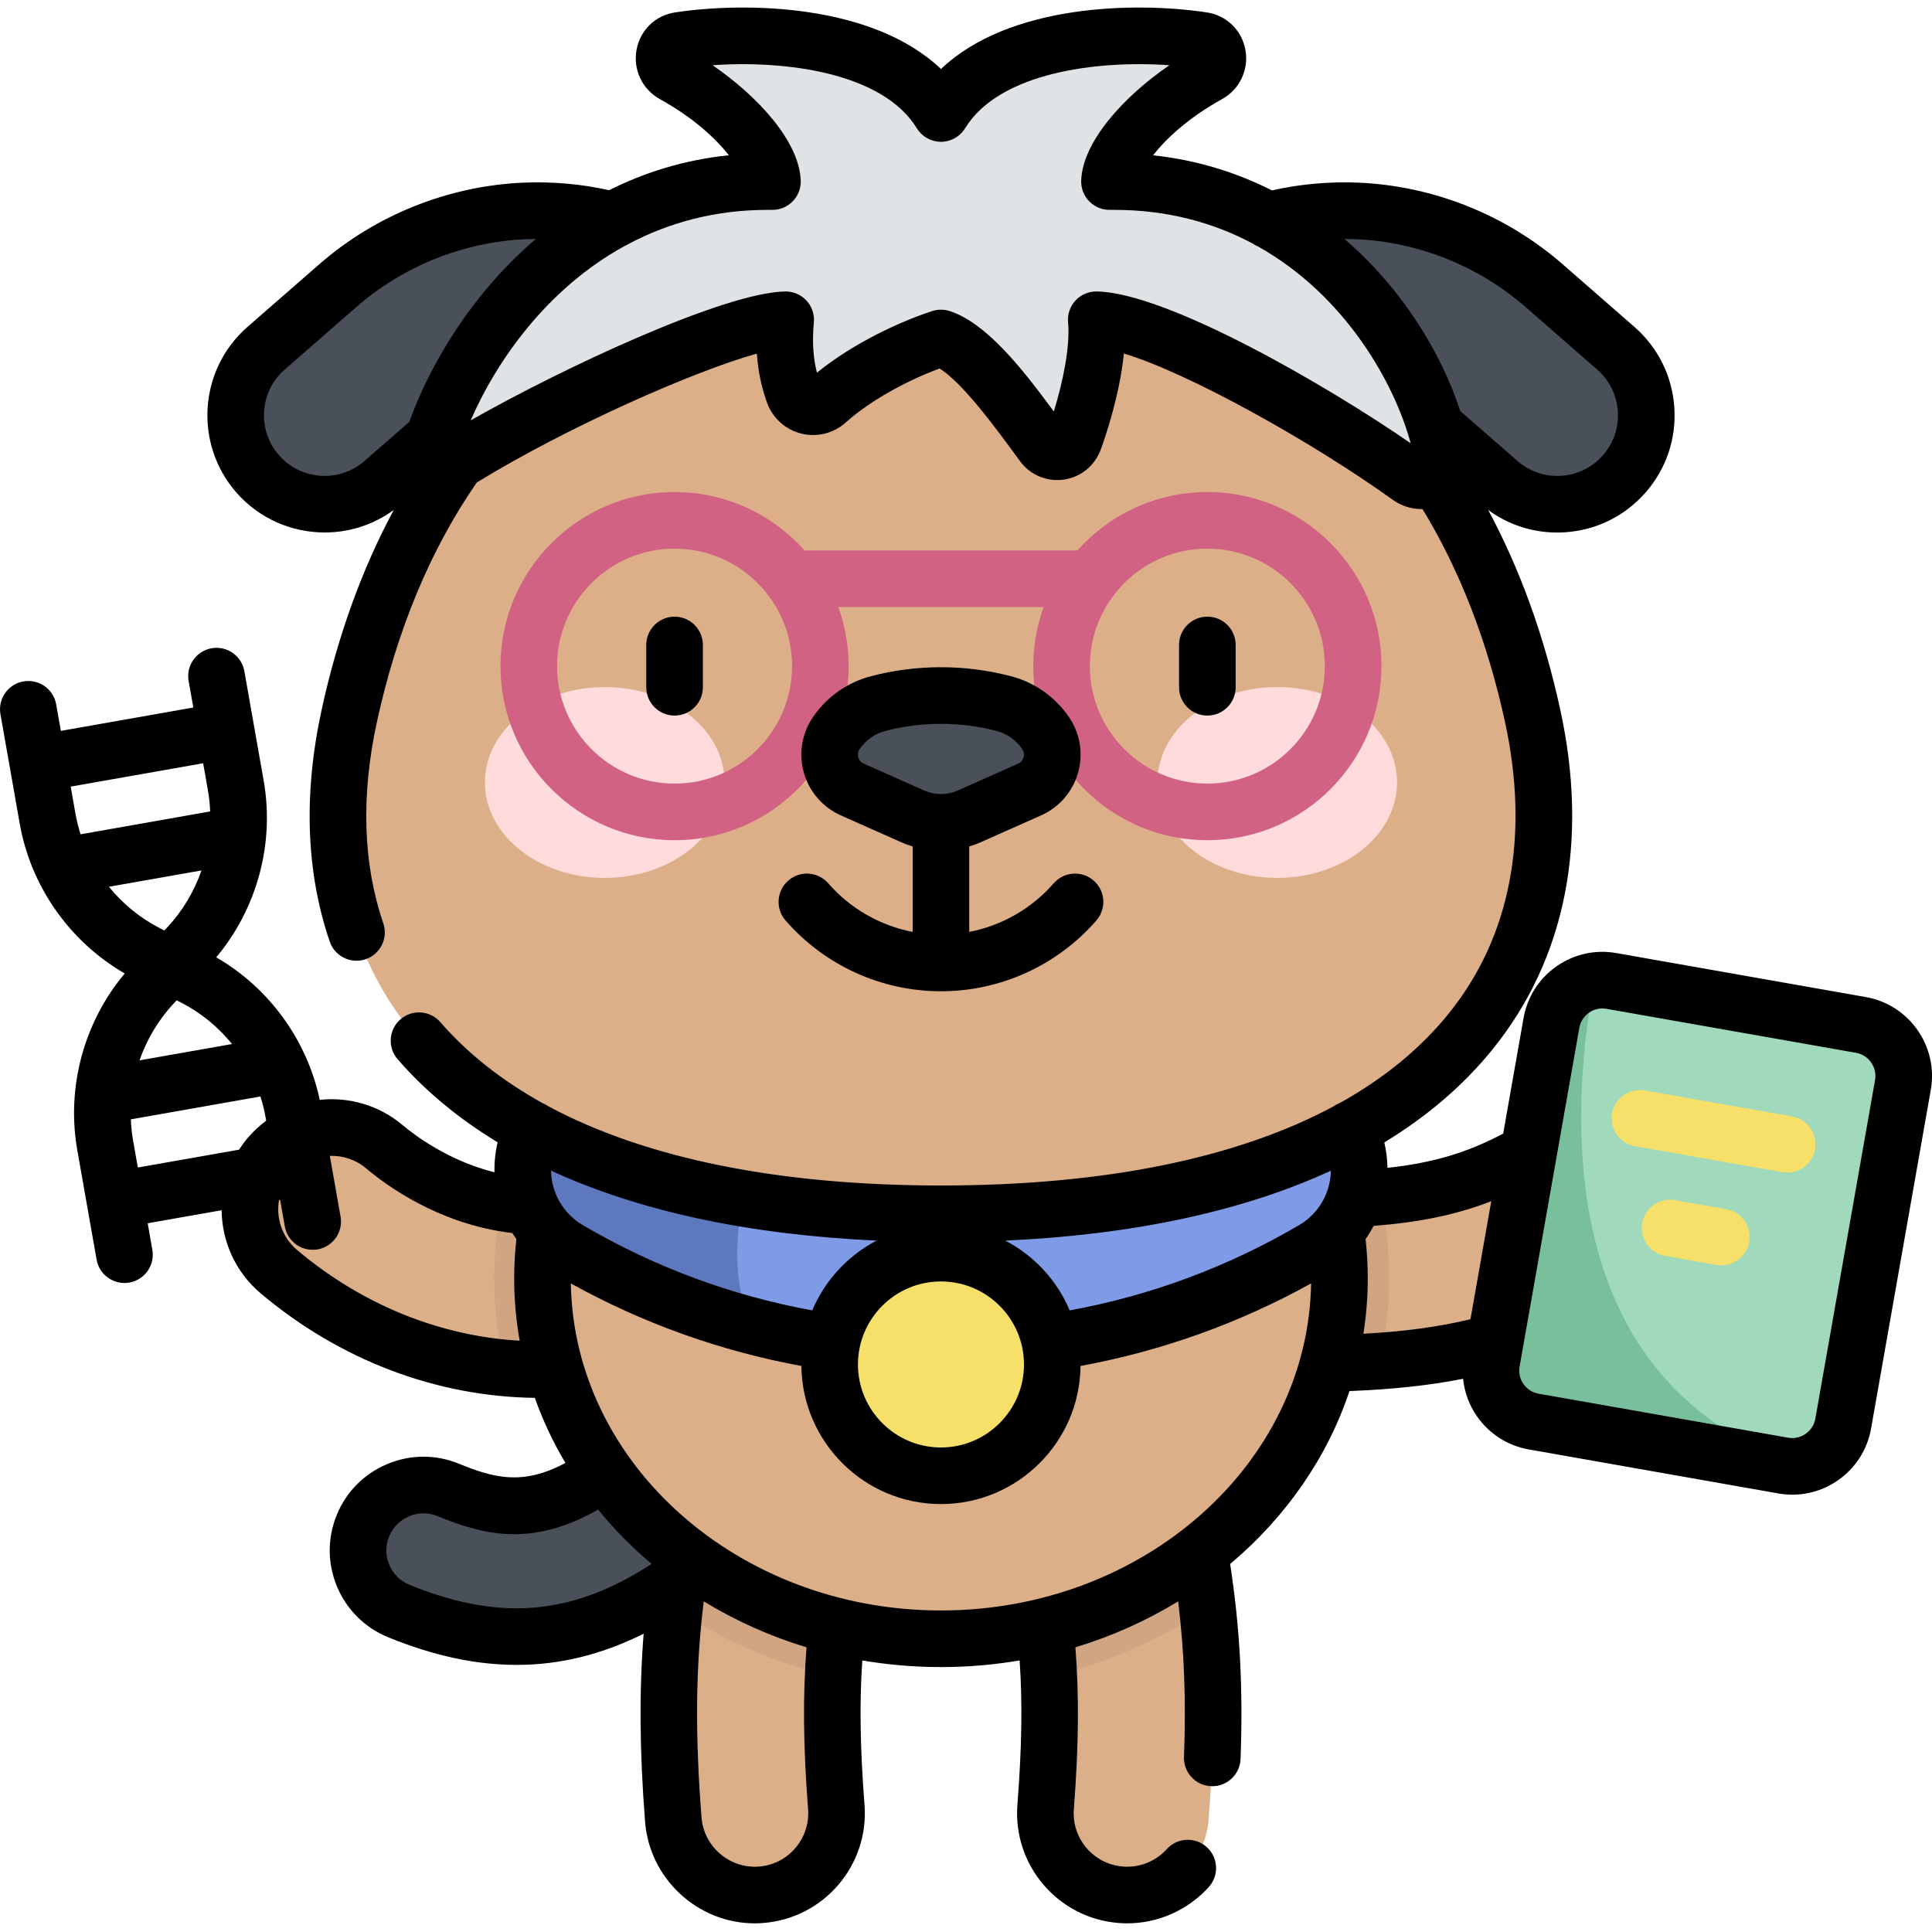 <svg width="66" height="66" viewBox="0 0 66 66" fill="none" xmlns="http://www.w3.org/2000/svg">
<g clip-path="url(#clip0_1591_26128)">
<path d="M17.654 55.908C16.366 55.908 15.038 55.612 13.622 55.034C12.479 54.567 11.931 53.263 12.398 52.121C12.864 50.979 14.168 50.431 15.31 50.897C17.408 51.754 19.316 52.089 23.128 48.057C23.976 47.16 25.39 47.121 26.287 47.968C27.183 48.816 27.223 50.23 26.375 51.126C23.306 54.372 20.585 55.908 17.654 55.908Z" fill="#495059"/>
<path d="M21.924 46.305C17.711 47.508 13.076 46.438 9.526 43.441C8.348 42.446 8.198 40.684 9.193 39.506C10.188 38.327 11.95 38.178 13.129 39.173C13.925 39.845 16.802 41.959 20.39 40.935C21.873 40.511 23.419 41.37 23.842 42.853C24.265 44.336 23.407 45.881 21.924 46.305Z" fill="#DDAF89"/>
<path d="M20.39 40.935C19.216 41.27 18.118 41.268 17.143 41.091C16.971 41.928 16.881 42.79 16.881 43.672C16.881 44.723 17.009 45.747 17.251 46.732C18.817 46.877 20.398 46.741 21.924 46.304C23.407 45.881 24.266 44.336 23.842 42.853C23.419 41.37 21.873 40.511 20.39 40.935Z" fill="#D1A582"/>
<path d="M43.63 46.594C42.088 46.594 40.838 45.344 40.838 43.801C40.838 42.259 42.088 41.009 43.63 41.009C47.637 41.009 49.713 40.78 52.199 39.363C53.539 38.598 55.244 39.065 56.008 40.405C56.772 41.745 56.306 43.45 54.966 44.214C51.1 46.419 47.689 46.594 43.63 46.594Z" fill="#DDAF89"/>
<path d="M25.782 64.737C24.338 64.737 23.115 63.625 23.001 62.161C22.708 58.406 22.826 55.603 23.406 52.486C23.688 50.969 25.145 49.969 26.662 50.251C28.178 50.533 29.179 51.991 28.897 53.508C28.405 56.146 28.314 58.45 28.569 61.728C28.689 63.265 27.539 64.609 26.002 64.729C25.928 64.735 25.855 64.737 25.782 64.737Z" fill="#DDAF89"/>
<path d="M38.507 64.737C38.434 64.737 38.361 64.735 38.287 64.729C36.749 64.609 35.6 63.265 35.72 61.728C35.975 58.45 35.883 56.146 35.392 53.508C35.109 51.991 36.11 50.533 37.626 50.251C39.142 49.969 40.6 50.969 40.883 52.486C41.463 55.603 41.58 58.406 41.288 62.162C41.174 63.625 39.95 64.737 38.507 64.737Z" fill="#DDAF89"/>
<path d="M47.156 40.891C46.144 40.983 45 41.009 43.63 41.009C42.088 41.009 40.838 42.26 40.838 43.801C40.838 45.344 42.088 46.594 43.63 46.594C44.851 46.594 46.013 46.578 47.147 46.496C47.352 45.584 47.459 44.639 47.459 43.673C47.459 42.72 47.354 41.79 47.156 40.891Z" fill="#D1A582"/>
<path d="M40.883 52.486C40.601 50.969 39.142 49.969 37.627 50.251C36.111 50.533 35.11 51.991 35.392 53.508C35.631 54.792 35.775 55.997 35.831 57.274C37.817 56.823 39.651 56.017 41.248 54.934C41.158 54.124 41.038 53.316 40.883 52.486Z" fill="#D1A582"/>
<path d="M26.663 50.251C25.146 49.968 23.689 50.969 23.406 52.486C23.252 53.316 23.131 54.124 23.041 54.934C24.638 56.017 26.472 56.823 28.459 57.274C28.515 55.997 28.658 54.792 28.897 53.508C29.179 51.991 28.179 50.533 26.663 50.251Z" fill="#D1A582"/>
<path d="M45.758 43.672C45.758 36.873 39.663 31.361 32.145 31.361C24.626 31.361 18.531 36.873 18.531 43.672C18.531 50.471 24.626 55.983 32.145 55.983C39.663 55.983 45.758 50.471 45.758 43.672Z" fill="#DDAF89"/>
<path d="M44.44 35.768C41.104 38.536 36.819 40.201 32.145 40.201C27.471 40.201 23.186 38.536 19.85 35.768C19.14 36.686 18.549 37.686 18.1 38.751C17.49 40.202 18.053 41.883 19.411 42.68C23.147 44.873 27.499 46.132 32.145 46.132C36.791 46.132 41.142 44.873 44.879 42.68C46.237 41.883 46.8 40.202 46.189 38.751C45.741 37.686 45.149 36.686 44.44 35.768Z" fill="#7F9AE6"/>
<path d="M25.945 39.181C23.698 38.418 21.638 37.251 19.85 35.768C19.14 36.686 18.549 37.686 18.1 38.751C17.49 40.202 18.053 41.883 19.411 42.68C21.353 43.821 23.464 44.706 25.694 45.295C24.875 43.653 25.108 41.188 25.945 39.181Z" fill="#5E78BF"/>
<path d="M26.43 17.394C25.81 17.394 25.185 17.206 24.646 16.814L20.907 14.098C19.269 12.908 17.061 13.007 15.536 14.338L13.088 16.476C11.823 17.58 9.903 17.449 8.8 16.185C7.696 14.92 7.826 13.001 9.09 11.897L11.538 9.759C13.304 8.218 15.566 7.311 17.907 7.206C20.249 7.101 22.582 7.802 24.479 9.18L28.218 11.896C29.576 12.883 29.877 14.783 28.891 16.141C28.296 16.96 27.369 17.394 26.43 17.394Z" fill="#495059"/>
<path d="M37.86 17.394C36.92 17.394 35.993 16.96 35.398 16.141C34.412 14.783 34.713 12.883 36.071 11.896L39.811 9.18C41.707 7.802 44.041 7.102 46.382 7.206C48.724 7.311 50.985 8.218 52.751 9.759L55.2 11.897C56.464 13.001 56.594 14.92 55.49 16.185C54.386 17.449 52.466 17.58 51.202 16.475L48.754 14.338C47.229 13.007 45.02 12.908 43.383 14.098L39.644 16.814C39.104 17.205 38.479 17.394 37.86 17.394Z" fill="#495059"/>
<path d="M32.144 41.465C47.572 41.465 54.525 34.397 52.355 24.446C50.023 13.752 42.678 7.898 32.144 7.898C21.61 7.898 14.266 13.752 11.934 24.446C9.763 34.397 16.716 41.465 32.144 41.465Z" fill="#DDAF89"/>
<path d="M35.947 46.612C35.947 48.712 34.245 50.414 32.145 50.414C30.044 50.414 28.342 48.712 28.342 46.612C28.342 44.511 30.044 42.809 32.145 42.809C34.245 42.809 35.947 44.511 35.947 46.612Z" fill="#F6E06A"/>
<path d="M24.752 26.73C24.752 24.93 22.919 23.471 20.658 23.471C18.397 23.471 16.565 24.93 16.565 26.73C16.565 28.531 18.397 29.99 20.658 29.99C22.919 29.99 24.752 28.531 24.752 26.73Z" fill="#FFDBDB"/>
<path d="M47.725 26.73C47.725 24.93 45.892 23.471 43.631 23.471C41.37 23.471 39.538 24.93 39.538 26.73C39.538 28.531 41.37 29.99 43.631 29.99C45.892 29.99 47.725 28.531 47.725 26.73Z" fill="#FFDBDB"/>
<path d="M34.291 24.035C32.884 23.667 31.405 23.667 29.998 24.035C29.415 24.189 28.907 24.547 28.568 25.045C28.11 25.718 28.373 26.641 29.117 26.972L31.18 27.889C31.794 28.162 32.495 28.162 33.11 27.889L35.172 26.972C35.915 26.641 36.178 25.718 35.721 25.045C35.382 24.547 34.874 24.189 34.291 24.035Z" fill="#495059"/>
<path d="M23.044 28.703C19.764 28.703 17.097 26.035 17.097 22.756C17.097 19.476 19.764 16.808 23.044 16.808C26.323 16.808 28.991 19.476 28.991 22.756C28.991 26.035 26.323 28.703 23.044 28.703ZM23.044 18.742C20.831 18.742 19.03 20.542 19.03 22.756C19.03 24.968 20.831 26.769 23.044 26.769C25.257 26.769 27.058 24.968 27.058 22.756C27.058 20.542 25.257 18.742 23.044 18.742Z" fill="#D16283"/>
<path d="M41.245 28.703C37.966 28.703 35.298 26.035 35.298 22.756C35.298 19.476 37.966 16.808 41.245 16.808C44.525 16.808 47.193 19.476 47.193 22.756C47.193 26.035 44.525 28.703 41.245 28.703ZM41.245 18.742C39.032 18.742 37.231 20.542 37.231 22.756C37.231 24.968 39.032 26.769 41.245 26.769C43.459 26.769 45.259 24.968 45.259 22.756C45.259 20.542 43.459 18.742 41.245 18.742Z" fill="#D16283"/>
<path d="M37.264 20.736H27.03C26.496 20.736 26.063 20.303 26.063 19.77C26.063 19.235 26.496 18.803 27.03 18.803H37.264C37.798 18.803 38.23 19.235 38.23 19.77C38.23 20.303 37.798 20.736 37.264 20.736Z" fill="#D16283"/>
<path d="M32.145 3.878C33.722 1.301 38.177 0.943 41.079 1.379C41.665 1.467 41.8 2.251 41.282 2.538C39.027 3.786 37.926 5.428 37.901 6.203C44.818 6.114 48.628 11.906 49.276 15.562C49.391 16.208 48.671 16.669 48.138 16.286C45.146 14.133 39.546 10.957 37.45 10.923C37.558 12.123 37.129 13.834 36.694 15.028C36.526 15.488 35.916 15.578 35.627 15.183C34.59 13.768 33.262 11.911 32.145 11.545C31.026 11.911 29.389 12.691 28.241 13.716C27.869 14.048 27.28 13.895 27.112 13.426C26.869 12.751 26.744 11.986 26.84 10.923C24.84 10.956 18.585 13.936 15.743 15.682C15.241 15.99 14.631 15.505 14.818 14.947C15.921 11.653 19.638 6.116 26.387 6.203C26.363 5.428 25.262 3.786 23.007 2.538C22.489 2.251 22.623 1.467 23.21 1.379C26.112 0.943 30.567 1.301 32.145 3.878Z" fill="#DFE3E5"/>
<path d="M60.917 50.066L52.394 48.563C51.432 48.394 50.79 47.476 50.959 46.514L52.999 34.946C53.169 33.983 54.086 33.341 55.049 33.511L63.572 35.013C64.534 35.183 65.176 36.1 65.007 37.062L62.967 48.631C62.797 49.593 61.88 50.236 60.917 50.066Z" fill="#A0D9BB"/>
<path d="M61.547 50.062C53.35 47.358 53.514 38.647 54.461 33.507C53.738 33.623 53.134 34.183 52.999 34.946L50.959 46.514C50.79 47.476 51.432 48.394 52.394 48.563L60.917 50.066C61.132 50.104 61.344 50.099 61.547 50.062Z" fill="#78BF9B"/>
<path d="M61.054 40.058C60.998 40.058 60.941 40.053 60.884 40.043L55.853 39.156C55.327 39.063 54.976 38.562 55.069 38.035C55.162 37.51 55.664 37.159 56.189 37.251L61.22 38.139C61.746 38.231 62.097 38.733 62.004 39.258C61.922 39.727 61.514 40.058 61.054 40.058Z" fill="#F6E06A"/>
<path d="M58.803 43.226C58.747 43.226 58.691 43.221 58.634 43.212L56.884 42.903C56.358 42.81 56.007 42.309 56.1 41.783C56.192 41.257 56.694 40.906 57.22 40.999L58.97 41.307C59.496 41.4 59.847 41.902 59.754 42.427C59.671 42.896 59.264 43.226 58.803 43.226Z" fill="#F6E06A"/>
<path d="M42.212 23.478V22.032C42.212 21.499 41.779 21.066 41.245 21.066C40.711 21.066 40.278 21.499 40.278 22.032V23.478C40.278 24.012 40.711 24.445 41.245 24.445C41.779 24.445 42.212 24.012 42.212 23.478ZM24.011 23.478V22.032C24.011 21.499 23.578 21.066 23.044 21.066C22.511 21.066 22.077 21.499 22.077 22.032V23.478C22.077 24.012 22.511 24.445 23.044 24.445C23.578 24.445 24.011 24.012 24.011 23.478ZM63.739 34.061L55.216 32.558C54.497 32.431 53.771 32.593 53.172 33.012C52.574 33.431 52.174 34.058 52.047 34.778L51.351 38.725C50.118 39.378 48.965 39.724 47.398 39.895C47.393 39.605 47.358 39.314 47.291 39.026C48.766 38.131 50.01 37.063 51.004 35.828C53.487 32.745 54.281 28.738 53.3 24.239C52.753 21.729 51.927 19.446 50.84 17.423C51.526 17.925 52.343 18.192 53.195 18.192C53.287 18.192 53.379 18.189 53.472 18.183C54.539 18.111 55.514 17.627 56.218 16.821C56.922 16.015 57.27 14.983 57.197 13.915C57.125 12.848 56.641 11.873 55.835 11.168L53.387 9.031C51.457 7.346 48.985 6.355 46.425 6.24C45.429 6.196 44.431 6.285 43.452 6.504C42.245 5.894 40.889 5.465 39.389 5.305C39.83 4.747 40.58 4.032 41.75 3.384C42.347 3.054 42.667 2.38 42.546 1.709C42.423 1.03 41.904 0.526 41.224 0.423C38.795 0.058 34.479 0.136 32.145 2.357C29.81 0.136 25.493 0.058 23.066 0.423C22.385 0.526 21.866 1.03 21.744 1.709C21.623 2.38 21.942 3.054 22.54 3.384C23.708 4.031 24.458 4.745 24.9 5.303C23.373 5.462 22.014 5.892 20.809 6.497C19.84 6.283 18.851 6.197 17.864 6.24C15.305 6.355 12.832 7.346 10.903 9.031L8.454 11.168C6.79 12.621 6.619 15.157 8.071 16.821C8.862 17.727 9.974 18.19 11.092 18.19C11.918 18.19 12.747 17.937 13.451 17.421C12.363 19.445 11.537 21.727 10.989 24.24C10.361 27.123 10.453 29.789 11.264 32.166C11.401 32.568 11.777 32.82 12.179 32.82C12.282 32.82 12.388 32.804 12.491 32.768C12.996 32.596 13.266 32.046 13.094 31.541C12.398 29.503 12.326 27.185 12.878 24.652C13.565 21.502 14.713 18.756 16.287 16.483C19.413 14.568 23.72 12.674 25.856 12.08C25.895 12.669 26.01 13.217 26.202 13.753C26.39 14.277 26.825 14.673 27.365 14.81C27.903 14.947 28.471 14.807 28.885 14.438C29.821 13.602 31.127 12.948 32.096 12.587C32.886 13.076 34.022 14.629 34.73 15.596L34.846 15.755C35.191 16.225 35.763 16.466 36.34 16.384C36.918 16.302 37.401 15.909 37.602 15.36C37.778 14.877 38.253 13.475 38.394 12.076C40.612 12.746 44.822 15.092 47.574 17.071C47.87 17.284 48.215 17.391 48.562 17.391C48.573 17.391 48.583 17.391 48.594 17.39C49.866 19.474 50.813 21.912 51.411 24.652C52.263 28.559 51.602 32.004 49.498 34.615C48.531 35.816 47.281 36.84 45.769 37.681C45.754 37.687 45.74 37.691 45.726 37.697C45.662 37.725 45.603 37.76 45.549 37.799C42.233 39.575 37.7 40.498 32.145 40.498C26.592 40.498 22.049 39.571 18.727 37.789C18.677 37.754 18.622 37.723 18.563 37.697C18.56 37.696 18.556 37.695 18.553 37.694C17.156 36.922 15.98 35.996 15.044 34.919C14.694 34.515 14.084 34.472 13.68 34.822C13.278 35.172 13.234 35.783 13.584 36.186C14.525 37.269 15.669 38.215 17 39.023C16.92 39.362 16.884 39.706 16.892 40.047C15.298 39.649 14.129 38.752 13.752 38.434C12.936 37.745 11.909 37.466 10.923 37.573C10.489 35.531 9.193 33.747 7.387 32.704C8.781 31.042 9.386 28.815 9.008 26.67L8.348 22.929C8.256 22.404 7.754 22.053 7.229 22.145C6.703 22.238 6.351 22.739 6.444 23.265L6.604 24.17L2.079 24.968L1.919 24.063C1.827 23.537 1.326 23.186 0.799 23.279C0.274 23.371 -0.078 23.873 0.015 24.398L0.343 26.256V26.256V26.257L0.674 28.139C1.053 30.285 2.383 32.171 4.262 33.255C2.867 34.916 2.262 37.144 2.64 39.289L3.3 43.03C3.383 43.499 3.791 43.829 4.251 43.829C4.307 43.829 4.363 43.824 4.42 43.814C4.946 43.721 5.297 43.22 5.204 42.694L5.045 41.789L7.571 41.343C7.582 42.4 8.034 43.446 8.902 44.18C11.602 46.458 14.902 47.711 18.27 47.753C18.545 48.527 18.896 49.271 19.316 49.976C17.845 50.764 16.853 50.483 15.676 50.002C14.885 49.679 14.015 49.683 13.227 50.015C12.438 50.346 11.826 50.964 11.503 51.755C11.18 52.547 11.184 53.417 11.515 54.205C11.847 54.993 12.465 55.605 13.256 55.929C14.816 56.566 16.255 56.875 17.654 56.875C19.128 56.875 20.559 56.523 21.988 55.81C21.831 57.784 21.85 59.831 22.037 62.236C22.189 64.181 23.834 65.704 25.782 65.704C25.88 65.704 25.979 65.7 26.077 65.692C28.144 65.531 29.694 63.719 29.533 61.653C29.383 59.723 29.358 58.187 29.457 56.723C30.329 56.871 31.227 56.95 32.145 56.95C33.063 56.95 33.961 56.871 34.832 56.723C34.932 58.187 34.906 59.723 34.756 61.653C34.595 63.719 36.146 65.531 38.212 65.692C38.31 65.7 38.41 65.704 38.507 65.704C39.565 65.704 40.581 65.252 41.293 64.465C41.651 64.069 41.621 63.458 41.225 63.1C40.829 62.742 40.218 62.772 39.859 63.168C39.481 63.587 38.93 63.809 38.362 63.764C37.359 63.686 36.606 62.806 36.684 61.803C36.85 59.669 36.868 57.925 36.737 56.275C37.991 55.895 39.171 55.363 40.248 54.705C40.457 56.413 40.519 58.105 40.447 60.016C40.426 60.55 40.842 60.998 41.376 61.019C41.388 61.019 41.401 61.02 41.413 61.02C41.931 61.02 42.359 60.61 42.379 60.089C42.469 57.685 42.359 55.605 42.024 53.428C43.909 51.843 45.336 49.812 46.099 47.521C47.59 47.462 48.831 47.329 49.981 47.101C50.028 47.56 50.189 48.002 50.461 48.39C50.88 48.988 51.507 49.388 52.227 49.515L60.75 51.018C60.91 51.046 61.071 51.06 61.231 51.06C61.787 51.06 62.329 50.89 62.794 50.565C63.392 50.146 63.792 49.518 63.919 48.799L65.959 37.23C66.221 35.745 65.225 34.323 63.739 34.061ZM12.452 15.747C11.591 16.499 10.28 16.41 9.528 15.549C8.776 14.688 8.865 13.377 9.726 12.625L12.174 10.488C13.776 9.089 15.827 8.267 17.95 8.172C18.069 8.167 18.188 8.164 18.307 8.163C16.068 10.069 14.653 12.538 13.982 14.412L12.452 15.747ZM37.466 9.957C37.46 9.957 37.455 9.957 37.45 9.957C37.181 9.957 36.924 10.068 36.742 10.265C36.555 10.466 36.462 10.737 36.487 11.01C36.563 11.857 36.304 13.069 36 14.057C34.914 12.583 33.704 11.039 32.445 10.627C32.25 10.563 32.039 10.563 31.844 10.627C30.724 10.993 29.147 11.727 27.908 12.731C27.776 12.215 27.743 11.669 27.803 11.01C27.827 10.737 27.735 10.466 27.548 10.265C27.361 10.064 27.097 9.953 26.824 9.957C24.733 9.99 19.161 12.604 16.079 14.361C16.945 12.367 18.659 9.879 21.321 8.414C21.373 8.392 21.424 8.364 21.472 8.334C22.818 7.621 24.399 7.169 26.231 7.169C26.279 7.169 26.327 7.169 26.375 7.169C26.641 7.174 26.893 7.068 27.078 6.88C27.262 6.692 27.363 6.436 27.354 6.172C27.313 4.853 25.916 3.306 24.341 2.228C26.812 2.053 30.151 2.473 31.32 4.382C31.496 4.669 31.808 4.844 32.145 4.844C32.481 4.844 32.793 4.669 32.969 4.382C34.139 2.473 37.477 2.053 39.948 2.228C38.373 3.306 36.977 4.853 36.935 6.172C36.927 6.436 37.026 6.692 37.212 6.88C37.397 7.068 37.653 7.175 37.914 7.169C37.964 7.169 38.012 7.169 38.061 7.169C39.893 7.169 41.459 7.611 42.778 8.311C42.839 8.354 42.905 8.39 42.975 8.419C45.974 10.099 47.644 13.11 48.191 15.142C45.337 13.172 39.867 9.996 37.466 9.957ZM45.93 8.164C46.066 8.164 46.203 8.166 46.339 8.172C48.462 8.268 50.514 9.09 52.115 10.488L54.563 12.625C54.98 12.989 55.23 13.494 55.268 14.046C55.306 14.599 55.126 15.132 54.761 15.549C54.397 15.966 53.893 16.216 53.341 16.254C52.788 16.291 52.255 16.111 51.838 15.747L49.884 14.042C49.231 12.036 47.895 9.855 45.93 8.164ZM7.927 35.666L4.767 36.223C5.013 35.513 5.403 34.851 5.924 34.291L6.035 34.172L6.18 34.246C6.861 34.594 7.454 35.082 7.927 35.666ZM2.579 27.803L2.415 26.872L6.94 26.074L7.104 27.005C7.146 27.243 7.17 27.482 7.179 27.72L2.753 28.501C2.68 28.273 2.621 28.041 2.579 27.803ZM3.721 30.293L6.882 29.736C6.636 30.446 6.247 31.108 5.725 31.668L5.614 31.787L5.47 31.713C4.788 31.365 4.195 30.877 3.721 30.293ZM8.455 38.882C8.348 39.008 8.253 39.14 8.166 39.275L4.709 39.884L4.545 38.953C4.503 38.716 4.479 38.477 4.47 38.239L8.896 37.458C8.969 37.686 9.028 37.918 9.07 38.156L9.093 38.285C8.863 38.455 8.648 38.654 8.455 38.882ZM10.15 42.702C9.638 42.27 9.425 41.615 9.531 40.998L9.57 40.991L9.73 41.896C9.812 42.365 10.22 42.695 10.68 42.695C10.736 42.695 10.793 42.691 10.85 42.681C11.375 42.588 11.727 42.086 11.634 41.561L11.306 39.704C11.306 39.703 11.306 39.703 11.306 39.703V39.703L11.268 39.486C11.704 39.471 12.147 39.609 12.506 39.912C13.206 40.504 15.03 41.837 17.503 42.122C17.546 42.193 17.592 42.262 17.64 42.33C17.59 42.776 17.565 43.226 17.565 43.672C17.565 44.397 17.63 45.108 17.753 45.801C15.021 45.645 12.36 44.567 10.15 42.702ZM32.145 43.776C33.708 43.776 34.981 45.048 34.981 46.612C34.981 48.175 33.708 49.448 32.145 49.448C30.581 49.448 29.309 48.175 29.309 46.612C29.309 45.048 30.581 43.776 32.145 43.776ZM18.825 39.991C21.826 41.373 25.569 42.181 29.947 42.381C28.964 42.894 28.181 43.738 27.748 44.765C24.976 44.258 22.34 43.279 19.9 41.847C19.695 41.726 19.518 41.575 19.368 41.405C19.367 41.403 19.365 41.401 19.364 41.4C19.022 41.007 18.832 40.506 18.825 39.991ZM17.654 54.942C16.51 54.942 15.311 54.679 13.988 54.139C13.674 54.011 13.429 53.769 13.298 53.456C13.167 53.144 13.165 52.8 13.293 52.486C13.421 52.173 13.663 51.929 13.976 51.797C14.288 51.666 14.632 51.664 14.945 51.792C16.462 52.412 18.132 52.887 20.431 51.569C20.976 52.238 21.589 52.859 22.26 53.424C20.707 54.444 19.196 54.942 17.654 54.942ZM25.927 63.765C24.919 63.843 24.042 63.078 23.965 62.087C23.743 59.228 23.761 56.981 24.041 54.705C25.119 55.363 26.298 55.895 27.552 56.275C27.422 57.926 27.44 59.669 27.605 61.803C27.684 62.807 26.93 63.687 25.927 63.765ZM32.145 55.016C25.236 55.016 19.604 50.02 19.501 43.844C21.966 45.209 24.609 46.154 27.377 46.663C27.404 49.269 29.532 51.381 32.145 51.381C34.758 51.381 36.886 49.269 36.913 46.663C39.68 46.154 42.323 45.209 44.789 43.844C44.686 50.02 39.054 55.016 32.145 55.016ZM44.926 41.399C44.924 41.401 44.922 41.403 44.921 41.405C44.772 41.575 44.594 41.726 44.39 41.846C41.95 43.278 39.313 44.258 36.542 44.765C36.109 43.737 35.326 42.894 34.343 42.381C38.727 42.182 42.466 41.374 45.464 39.993C45.457 40.508 45.267 41.008 44.926 41.399ZM50.233 45.068C49.145 45.328 47.987 45.485 46.576 45.563C46.673 44.945 46.725 44.314 46.725 43.672C46.725 43.226 46.7 42.776 46.65 42.33C46.751 42.185 46.843 42.034 46.925 41.878C48.49 41.757 49.751 41.498 50.944 41.035L50.233 45.068ZM64.055 36.895L62.015 48.463C61.977 48.674 61.86 48.858 61.685 48.981C61.509 49.104 61.296 49.151 61.085 49.114L52.563 47.611C52.351 47.574 52.167 47.457 52.045 47.281C51.922 47.106 51.874 46.893 51.912 46.682L53.952 35.113C53.989 34.902 54.106 34.719 54.281 34.596C54.457 34.473 54.67 34.425 54.88 34.463L63.404 35.965C63.84 36.042 64.131 36.459 64.055 36.895ZM28.294 30.175C27.943 29.772 27.332 29.73 26.93 30.081C26.527 30.432 26.485 31.043 26.836 31.445C28.175 32.982 30.11 33.863 32.145 33.863C34.179 33.863 36.115 32.982 37.453 31.445C37.804 31.043 37.763 30.432 37.36 30.081C36.958 29.73 36.347 29.772 35.996 30.175C35.239 31.042 34.221 31.621 33.111 31.835V28.916C33.244 28.877 33.375 28.829 33.503 28.772L35.565 27.855C36.182 27.581 36.642 27.051 36.827 26.402C37.012 25.753 36.901 25.06 36.521 24.502C36.051 23.81 35.346 23.312 34.536 23.1C32.972 22.691 31.318 22.691 29.753 23.1C28.944 23.312 28.239 23.81 27.769 24.501C27.389 25.06 27.278 25.753 27.463 26.402C27.648 27.051 28.108 27.58 28.725 27.855L30.787 28.772C30.915 28.829 31.046 28.877 31.178 28.916V31.835C30.069 31.621 29.05 31.042 28.294 30.175ZM29.51 26.088C29.384 26.032 29.338 25.929 29.322 25.872C29.306 25.815 29.291 25.703 29.368 25.589C29.575 25.284 29.886 25.065 30.243 24.971C30.865 24.808 31.505 24.727 32.145 24.727C32.785 24.727 33.425 24.808 34.047 24.971C34.404 25.065 34.714 25.284 34.921 25.589C34.999 25.703 34.983 25.815 34.967 25.872C34.951 25.929 34.905 26.032 34.779 26.088L32.717 27.005C32.353 27.167 31.936 27.167 31.573 27.005L29.51 26.088Z" fill="black"/>
</g>
<defs>
<clipPath id="clip0_1591_26128">
<rect width="66" height="66" fill="white"/>
</clipPath>
</defs>
</svg>
